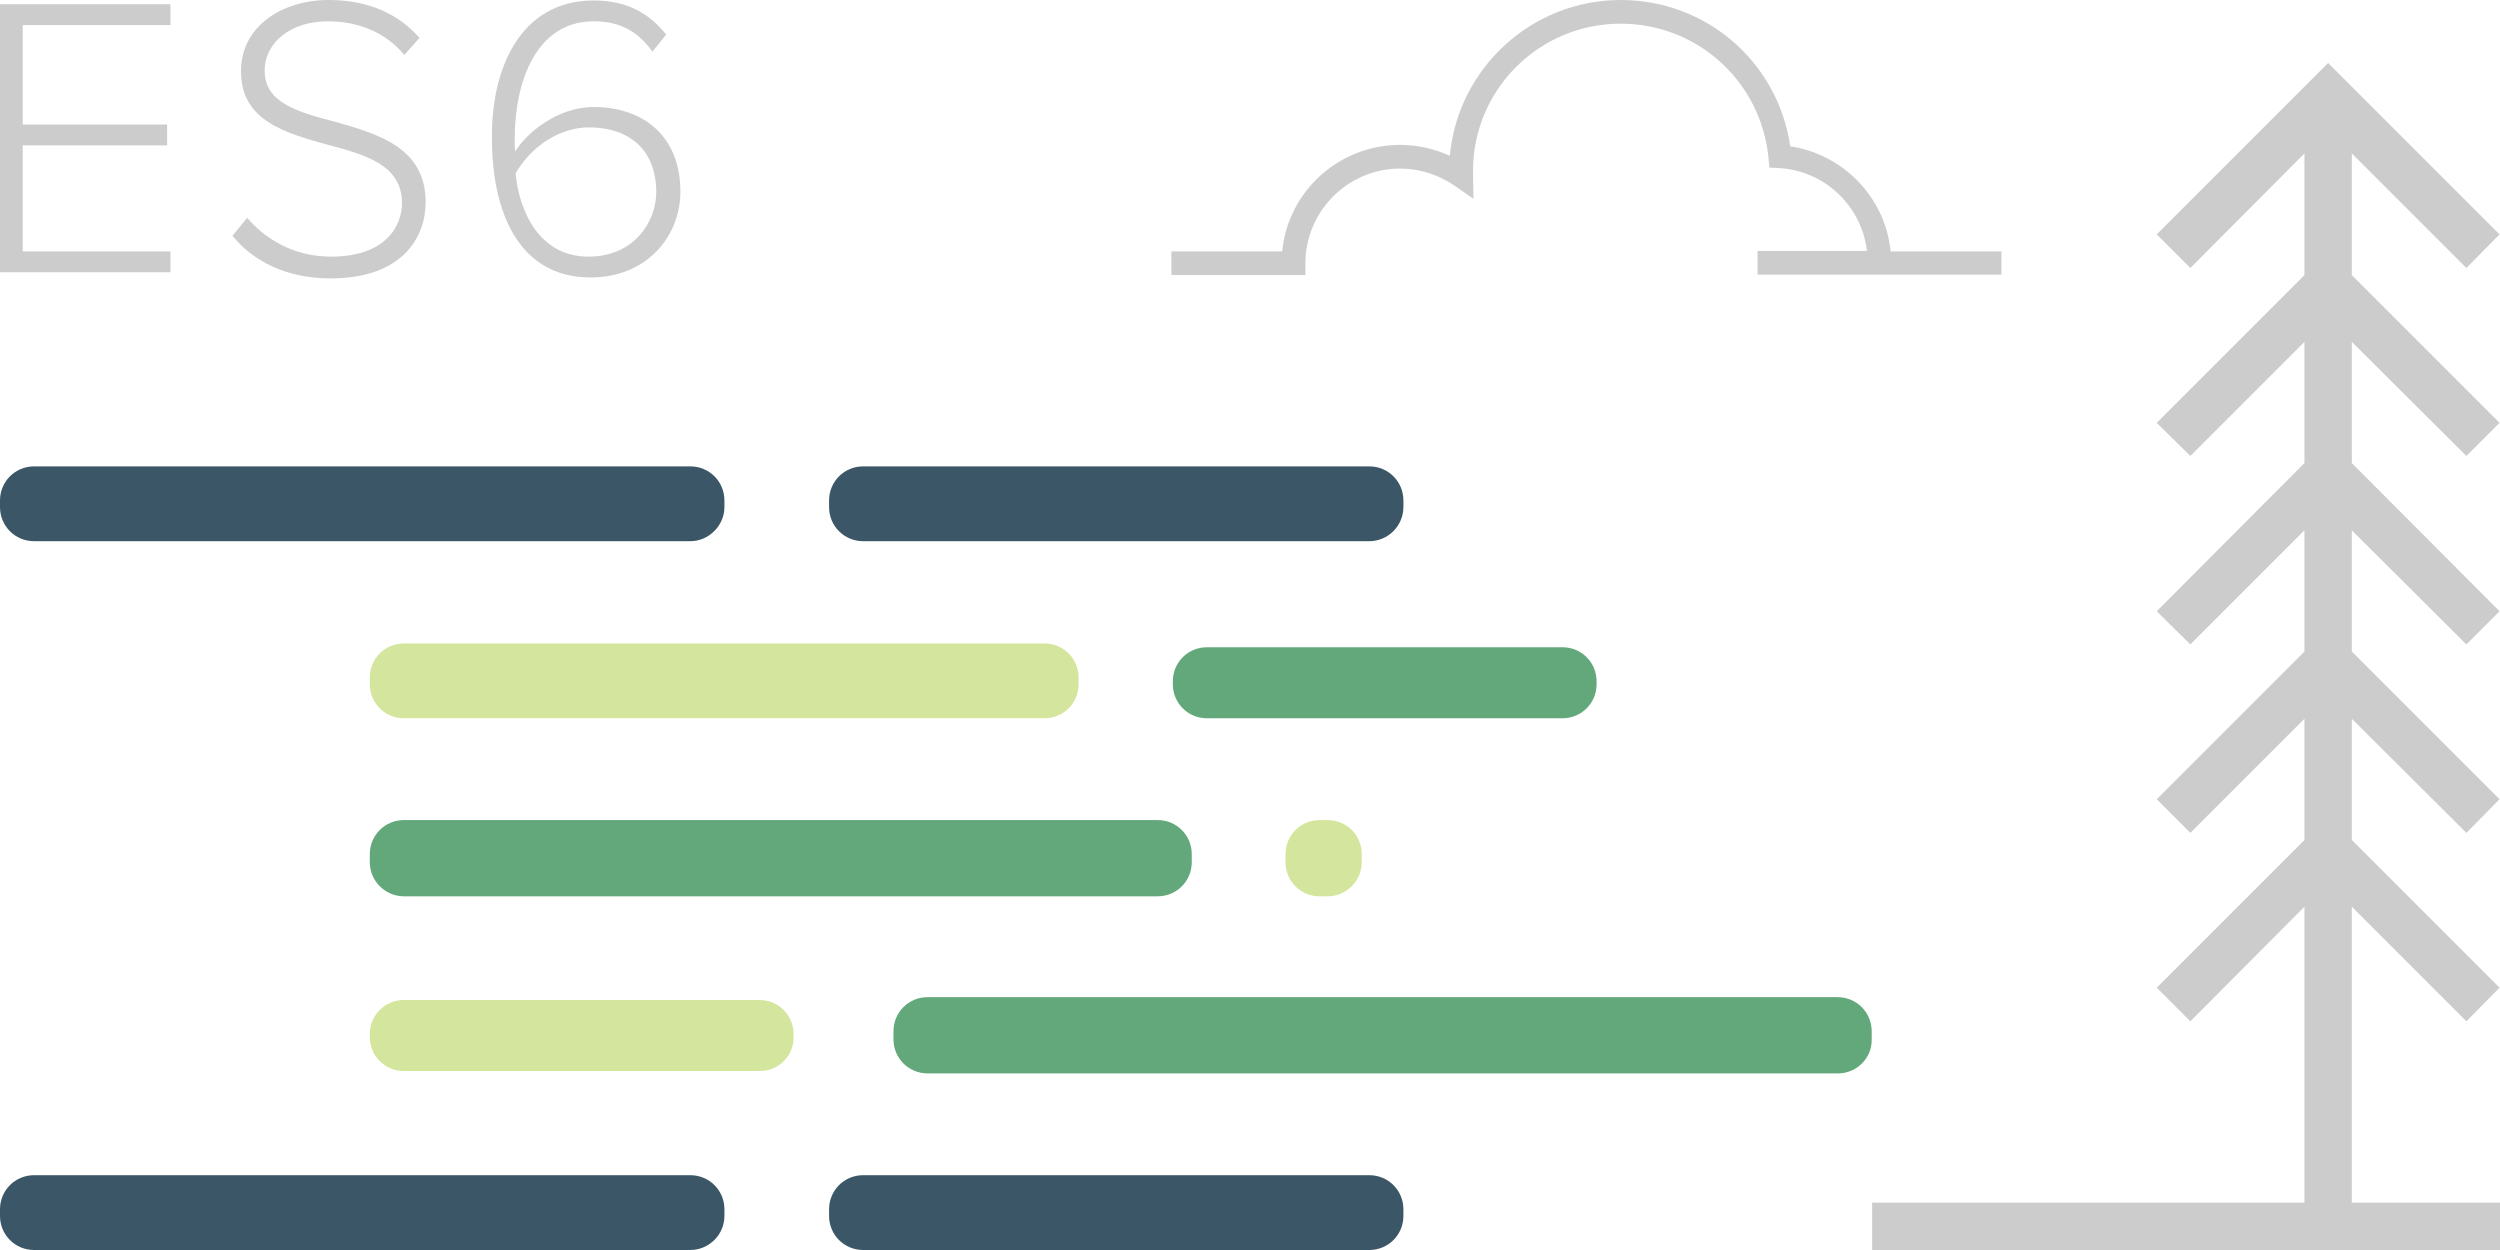 <?xml version="1.0" encoding="utf-8"?>
<!-- Generator: Adobe Illustrator 21.0.0, SVG Export Plug-In . SVG Version: 6.00 Build 0)  -->
<svg version="1.1" xmlns="http://www.w3.org/2000/svg" xmlns:xlink="http://www.w3.org/1999/xlink" x="0px" y="0px"
	 viewBox="0 0 528 264" style="enable-background:new 0 0 528 264;" xml:space="preserve">
<style type="text/css">
	.st0{display:none;}
	.st1{display:inline;fill:#D4E59D;}
	.st2{display:inline;fill:#62A87B;}
	.st3{display:inline;fill:#3E3B32;}
	.st4{display:inline;fill:#3B5666;}
	.st5{fill:#CCCCCC;}
	.st6{fill:#D4E59D;}
	.st7{fill:#62A87B;}
	.st8{fill:#3B5666;}
</style>
<g id="Colors" class="st0">
	<circle class="st1" cx="123.3" cy="132" r="32.9"/>
	<circle class="st2" cx="217.1" cy="132" r="32.9"/>
	<circle class="st3" cx="404.7" cy="132" r="32.9"/>
	<circle class="st4" cx="310.9" cy="132" r="32.9"/>
</g>
<g id="Illo_1">
	<g>
		<path class="st5" d="M0,0.9h36v4.4H4.8v21h30.5v4.4H4.8v22.4H36v4.4H0V0.9z"/>
		<path class="st5" d="M52.2,46c3.7,4.3,9.6,8.2,17.7,8.2c11.6,0,15-6.5,15-11.3c0-8-7.6-10.2-15.6-12.3c-8.9-2.5-18.4-5-18.4-15.5
			C50.8,5.9,59.2,0,69.4,0c8.5,0,14.8,3,19.2,8l-3.2,3.6c-4.1-4.9-9.9-7.1-16.2-7.1c-7.6,0-13.3,4.3-13.3,10.5
			c0,6.7,7.1,8.7,14.8,10.7c9.2,2.6,19.2,5.5,19.2,17c0,7.3-4.8,16.1-20.1,16.1c-9.4,0-16.4-3.7-20.7-9L52.2,46z"/>
		<path class="st5" d="M125.4,0.1c7.4,0,11.9,3,15.3,7.2l-2.9,3.6c-2.7-3.7-6.2-6.4-12.4-6.4c-12.2,0-16.7,12.8-16.7,24.9
			c0,0.9,0,1.8,0.1,2.6c2.4-3.9,8.9-9.4,16.6-9.4c10.2,0,18.3,5.9,18.3,17.9c0,9.3-7,18.1-19,18.1c-15.3,0-20.8-14.1-20.8-29.3
			C103.7,14.8,109.7,0.1,125.4,0.1z M124.4,26.9c-6.2,0-12.2,4-15.5,9.7c0.7,7.7,4.8,17.6,15.4,17.6c9.7,0,14.3-7.5,14.3-13.6
			C138.6,31.4,132.6,26.9,124.4,26.9z"/>
	</g>
	<g>
		<path class="st6" d="M220.6,151.7H85.3c-4,0-7.2-3.2-7.2-7.2v-1.4c0-4,3.2-7.2,7.2-7.2h135.3c4,0,7.2,3.2,7.2,7.2v1.4
			C227.8,148.5,224.6,151.7,220.6,151.7z"/>
		<path class="st7" d="M330,151.7h-75.1c-4,0-7.2-3.2-7.2-7.2v-0.6c0-4,3.2-7.2,7.2-7.2H330c4,0,7.2,3.2,7.2,7.2v0.6
			C337.2,148.5,334,151.7,330,151.7z"/>
	</g>
	<g>
		<path class="st7" d="M85.3,189.3h159.2c4,0,7.2-3.2,7.2-7.2v-1.7c0-4-3.2-7.2-7.2-7.2H85.3c-4,0-7.2,3.2-7.2,7.2v1.7
			C78.1,186.1,81.4,189.3,85.3,189.3z"/>
		<path class="st6" d="M280.4,189.3h-1.7c-4,0-7.2-3.2-7.2-7.2v-1.7c0-4,3.2-7.2,7.2-7.2h1.7c4,0,7.2,3.2,7.2,7.2v1.7
			C287.6,186.1,284.3,189.3,280.4,189.3z"/>
	</g>
	<g>
		<path class="st6" d="M160.5,226.2H85.3c-4,0-7.2-3.2-7.2-7.2v-0.6c0-4,3.2-7.2,7.2-7.2h75.1c4,0,7.2,3.2,7.2,7.2v0.6
			C167.7,223,164.4,226.2,160.5,226.2z"/>
		<path class="st7" d="M388.2,226.7H195.9c-4,0-7.2-3.2-7.2-7.2v-1.7c0-4,3.2-7.2,7.2-7.2h192.2c4,0,7.2,3.2,7.2,7.2v1.7
			C395.4,223.5,392.1,226.7,388.2,226.7z"/>
	</g>
	<g>
		<path class="st8" d="M145.8,114.3H7.2c-4,0-7.2-3.2-7.2-7.2l0-1.4c0-4,3.2-7.2,7.2-7.2h138.6c4,0,7.2,3.2,7.2,7.2v1.4
			C153,111,149.7,114.3,145.8,114.3z"/>
		<path class="st8" d="M289.2,114.3H182.3c-4,0-7.2-3.2-7.2-7.2v-1.4c0-4,3.2-7.2,7.2-7.2h106.9c4,0,7.2,3.2,7.2,7.2v1.4
			C296.4,111,293.2,114.3,289.2,114.3z"/>
	</g>
	<g>
		<path class="st8" d="M145.8,264H7.2c-4,0-7.2-3.2-7.2-7.2l0-1.4c0-4,3.2-7.2,7.2-7.2h138.6c4,0,7.2,3.2,7.2,7.2v1.4
			C153,260.8,149.7,264,145.8,264z"/>
		<path class="st8" d="M289.2,264H182.3c-4,0-7.2-3.2-7.2-7.2v-1.4c0-4,3.2-7.2,7.2-7.2h106.9c4,0,7.2,3.2,7.2,7.2v1.4
			C296.4,260.8,293.2,264,289.2,264z"/>
	</g>
	<path class="st5" d="M422.7,58.1v-5h-23.4c-1.1-11.3-9.9-20.5-21.2-22.2C375.5,13.1,360.4,0,342.3,0c-18.9,0-34.4,14.5-36.1,32.9
		c-3.3-1.5-6.9-2.3-10.5-2.3c-13,0-23.7,9.9-24.9,22.5h-23.4v5h28.3v-2.5c0-11,9-20,20-20c4.1,0,8.1,1.3,11.5,3.6l4,2.8l-0.1-5.3
		c0-0.1,0-0.3,0-0.4C311,19,325,5,342.3,5c16.2,0,29.6,12.2,31.2,28.3l0.2,2.1l2.1,0.1c9.7,0.6,17.4,8.1,18.5,17.5h-23.1v5h23.3h2.5
		H422.7z"/>
	<polygon class="st5" points="496.7,254 496.7,191.5 520.9,215.7 527.9,208.6 496.7,177.4 496.7,151.8 520.9,175.9 527.9,168.8 
		496.7,137.6 496.7,112 520.9,136.1 527.9,129.1 496.7,97.8 496.7,72.2 520.9,96.3 527.9,89.3 496.7,58.1 496.7,32.4 520.9,56.6 
		527.9,49.5 491.7,13.3 455.5,49.5 462.6,56.6 486.7,32.4 486.7,58.1 455.5,89.3 462.6,96.3 486.7,72.2 486.7,97.8 455.5,129.1 
		462.6,136.1 486.7,112 486.7,137.6 455.5,168.8 462.6,175.9 486.7,151.8 486.7,177.4 455.5,208.6 462.6,215.7 486.7,191.5 
		486.7,254 395.4,254 395.4,264 528,264 528,254 	"/>
</g>
</svg>
